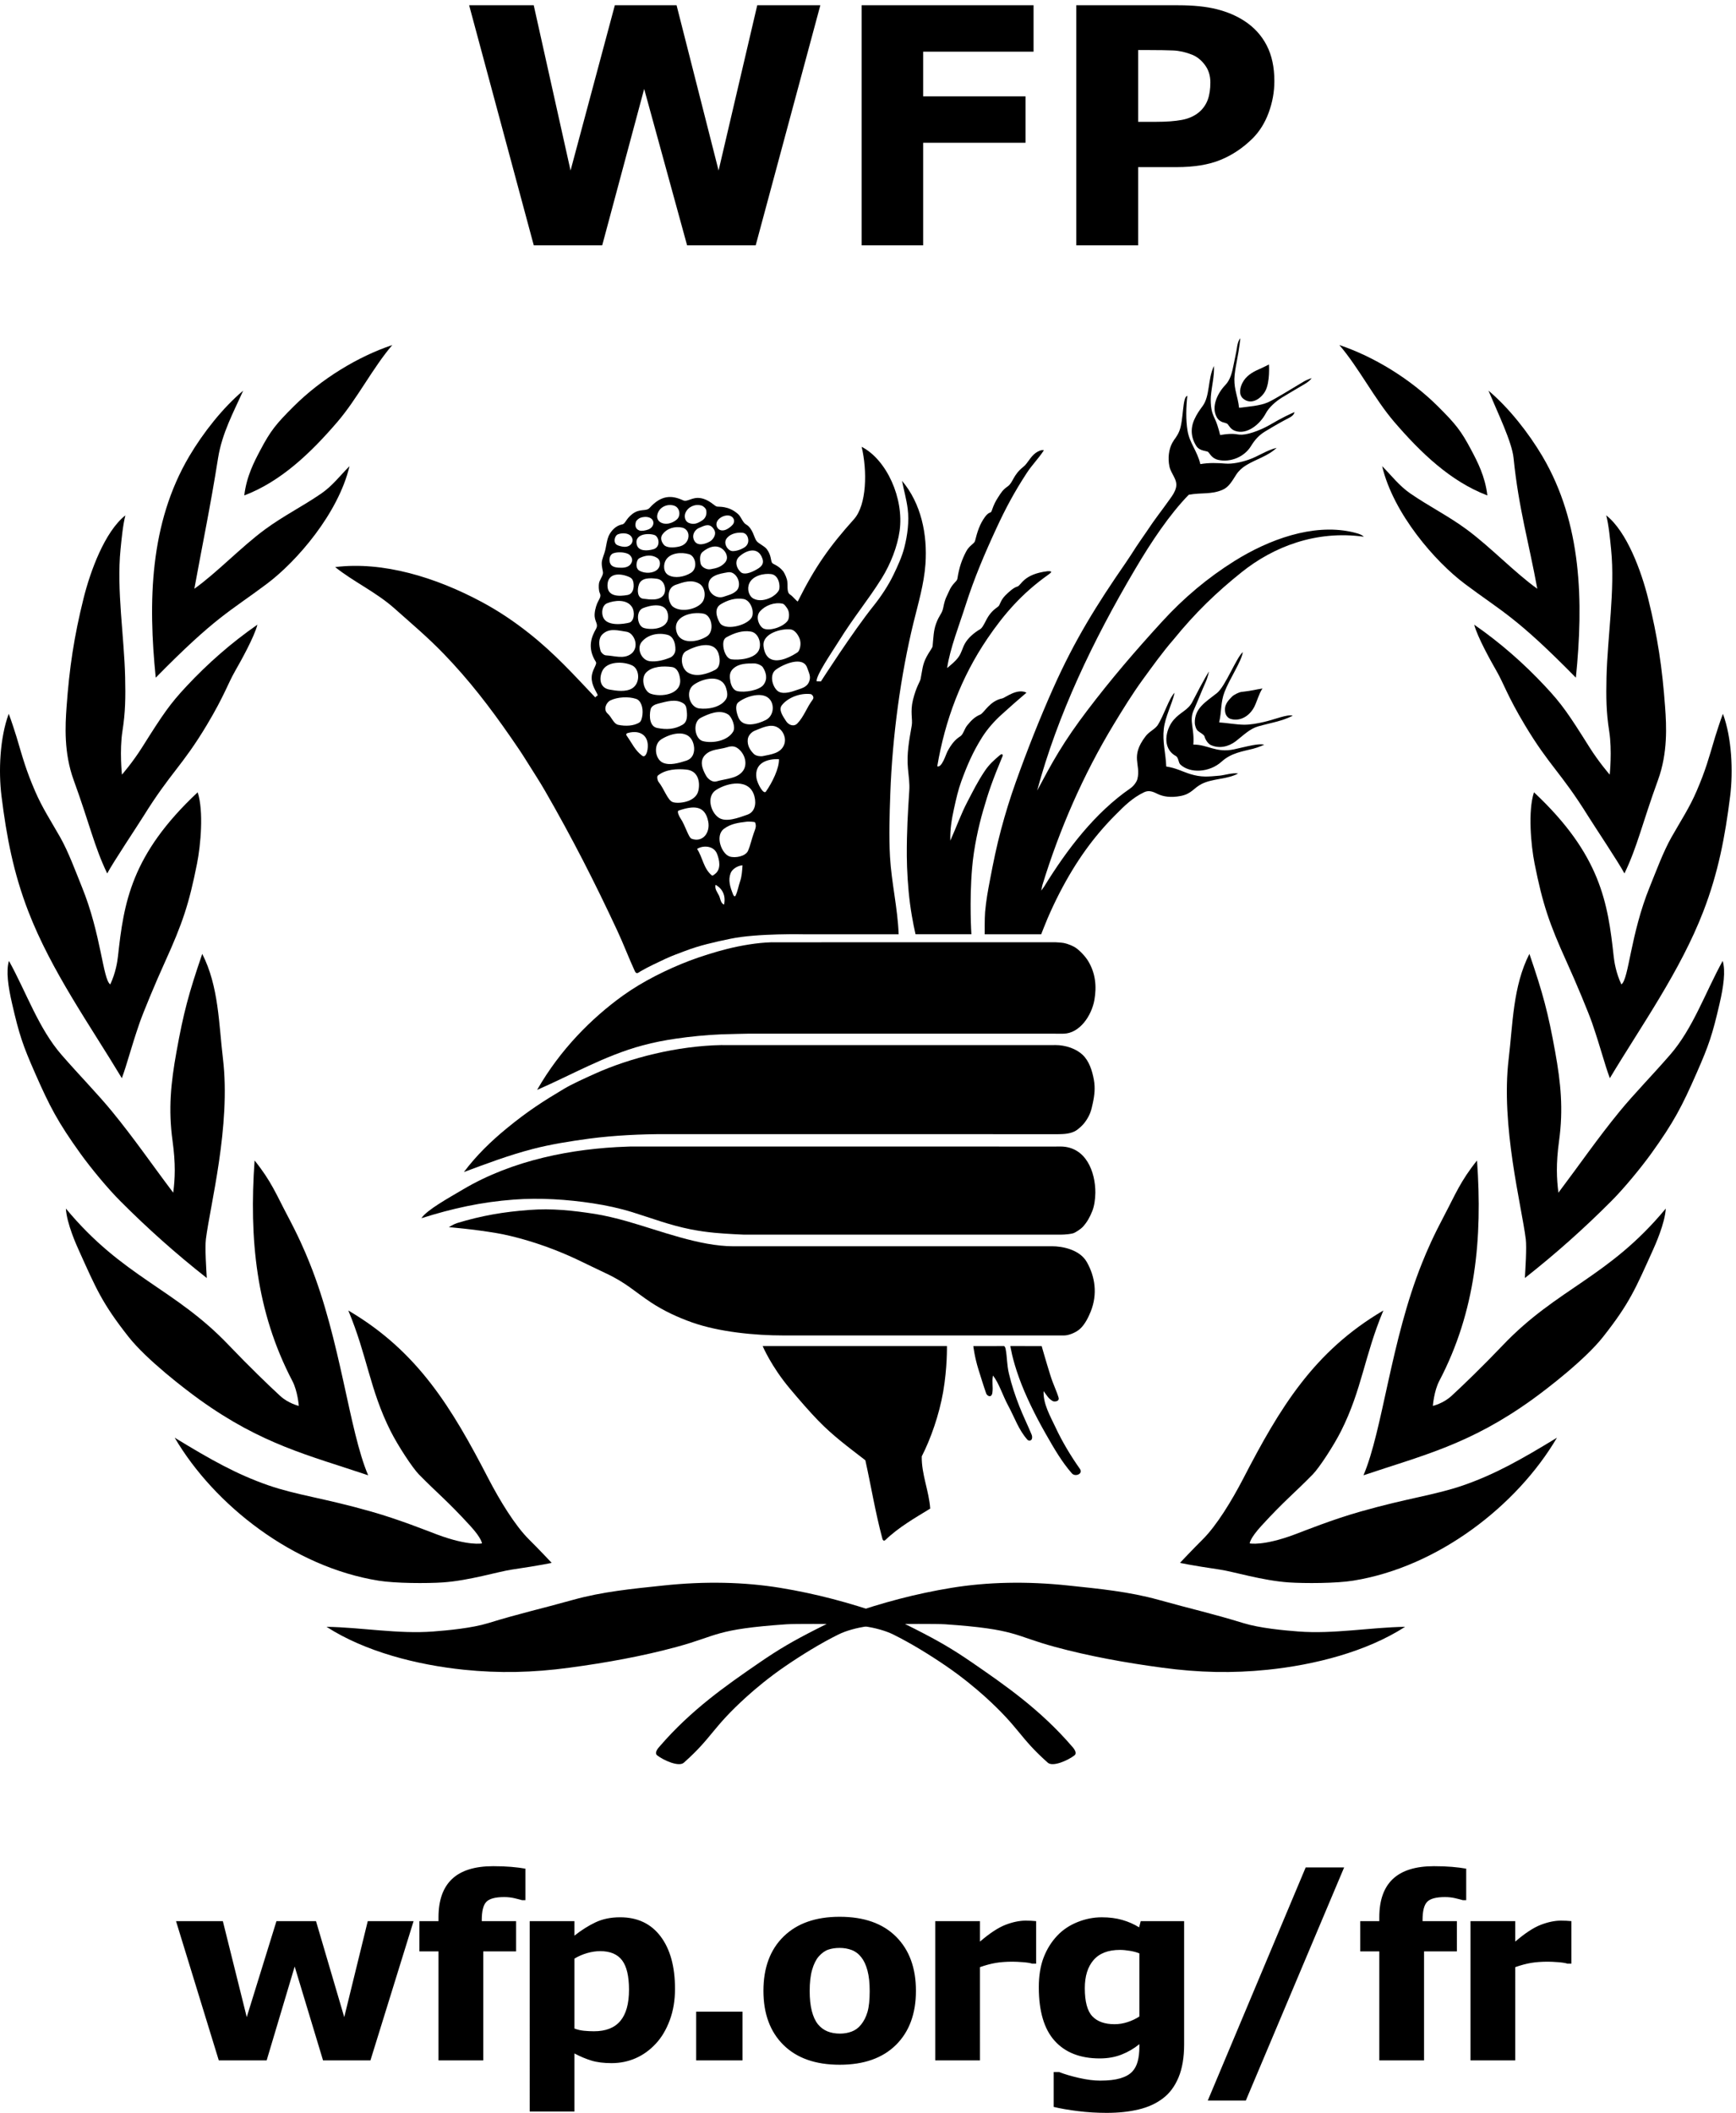 <svg xmlns="http://www.w3.org/2000/svg" viewBox="0 0 310.627 377.947" height="377.947" width="310.627"><defs><clipPath id="a"><path d="M0 2834.64V0h2329.69v2834.64z" fill="#000000"></path></clipPath></defs><g clip-path="url(#a)" fill="#fff" transform="matrix(.133 0 0 -.133 0 377.947)"><path d="M1340.5 2131.15c12.51 27.07 24.09 48.62 40.79 74.3 7.38 11.32 15.7 19.22 23.12 30.67-3.55 1.02-8.73-1.91-10.97-3.5-7.42-5.38-10.77-14.12-16.71-18.8-14.03-11.07-13.64-21.11-20.99-26.27-6.57-4.64-8.46-7.69-13.06-14.91-3.08-4.82-5.34-8.73-8.59-18.23-1.16-3.42-3.45-.39-8.93-7.93-7.19-9.8-10.41-20.39-13.39-32.26-.95-3.9-7.59-5.97-11.85-14.07-5.72-10.92-9.44-21.03-11.91-36.95-.61-3.69-6.85-6.25-11.16-16.53-3.05-7.23-5.23-8.83-7.9-22.46-1.64-8.3-5.43-9.5-9.7-21.56-3.3-9.2-3.42-18.06-4.58-30.08-.26-2.33-4.2-6.95-7.83-13.69-6.09-11.26-5.9-18.78-8.32-30.41-.93-4.2-5.64-9.77-10.18-27.79-3.98-15.98-.33-26.58-1.67-34.45-3.53-20.45-7.04-38.21-5.14-58.35.94-9.85 2.44-20.01 1.78-29.48-1.88-29.7-3.48-54.17-3.32-87.83.1-18.32 1.54-43.41 4.31-64.29 3.05-23.06 7.44-41.07 7.44-41.07h75.14s-2.94 43.45.96 89.19c2.3 27.42 8.83 56.48 14.75 76.89 7.51 26.03 12.18 39.51 26.38 73.85.29.76-.11 3.98-3.86.83-7.84-6.58-14.38-12.37-20.57-21.69-9.46-14.25-15.22-25.99-22.87-40.63-8.95-17.02-13.89-31.84-23.11-52.52-.55 14.92 1.87 29.12 4.9 42.87 3.11 14.04 5.57 25.16 9.98 37.26 7.83 21.35 15.43 39.16 27.99 59.03 7.28 11.47 16.57 21.77 26.02 30.32 11.29 10.32 21.72 19.4 33.54 29.5-12.41 6.4-28.95-6.97-32.26-7.65-17.48-3.41-24.58-19.61-29.94-21.82-7.64-3.2-12.07-7.89-17.38-14.34-4.08-4.84-5.31-12.32-9.59-14.98-7.13-4.44-12.36-11.14-17.26-20.5-2.02-3.86-7.5-22.13-13.6-19.78 10.42 61.92 32.29 120.01 67.38 171.69 22.25 32.78 46.45 60.89 82.12 86.11 4.7 3.34 5.62 4.89-.94 4.66-33.34-4.05-35.38-19.27-40.87-20.71-5.21-1.35-11.65-7.52-15.77-11.53-7.42-7.33-7.29-13.51-10.13-15.43-6.08-4.25-10.67-8.65-14.82-16.03-2.18-3.84-5.85-12.3-9.11-14.23-8.56-4.96-16.85-12.19-20.98-19.99-3.06-5.7-4.27-11.89-8.26-17.49-4.26-6.02-10.23-10.53-15.36-14.88 3.9 26.47 16.37 57.82 24.95 84.87 11.54 36.12 25.54 68.95 41.33 103.07M1417.21 1916.65c28.45 63.85 58.37 111.9 97.27 168.11 5.08 7.36 9.64 14.58 14.08 21.49 1.99 3.11 11.55 16.85 13.54 19.76 13.04 19.69 18.52 25.72 31.87 44.53 3.61 5.11 6.54 9.13 8.09 15.04 2.84 11.01-6.62 18.4-8.79 28.96-2.2 10.79-1 22.57 3.95 31.68 3.11 5.69 6.19 7.93 9.32 15.57 6.06 14.73 3.96 46.6 10.87 47.44-1.75-15.13-2.15-32.13.22-46.64 2.77-16.93 13.04-27.18 17.28-45.11 11.42 2.06 23.83 1.57 33.44.74 9.55-.82 21.62 1.83 31.4 5.18 13.26 4.53 24.28 12.78 37.79 15.98-11.49-11.05-27.72-15.2-41.32-23.59-5-3.14-9.71-7.29-13.05-12.45-5.47-8.5-9.79-16.64-18.34-20.38-15.2-6.62-28.24-3.48-45.58-6.7-25.76-26.54-50.01-62.63-72.38-100.58-56.73-95.98-104.03-195.37-131.53-297.29 9.51 17.73 18.59 34.88 28.89 51.75 11.38 18.74 24.18 37.09 38.14 55.47 32.65 43.05 64.97 80.64 101.17 120.19 29.22 31.95 61.24 58.76 96.95 81.18 47.19 29.57 105.41 50.28 156.57 39.6 5.82-1.36 14.14-2.91 17.77-6.74-64.11 8.98-121.54-13.42-164.4-47.74-33.85-27.08-62.39-54.56-91.38-90.27-14.98-17.21-28.46-36.13-41.84-54.45-14.01-19.27-26.44-39.55-38.77-59.83-41.54-68.61-72.99-141.25-96.11-216.51-.66-2.39-.81-4.79-1.47-7.16 1.1 1.69 2.72 3.53 3.81 5.25 31.13 50.61 68.56 99.45 115.96 132.22 4.14 2.82 8.46 8.26 9.57 12.53 5.13 20.09-10.19 29.75 11 57.52 4.86 6.38 11.5 8.71 16.09 14.64 8.67 13.4 15.74 37.41 23.01 43.86-3.65-15.63-12.62-32.15-14.53-48.26-2.03-17.68 2.49-32.14 3.28-50.88 12.52-1.71 22.2-7.01 32.03-10.04 15.27-4.77 24.45-3.56 39.57-2.25 6.44.54 18.14 4.31 25.1 2.89-14.61-7.98-34.34-6.51-49.29-14.14-10.46-5.36-13.49-13.27-27.91-16.05-12.84-2.5-23.64-1.16-31.98 3.12-6.5 3.27-11.57 4.64-17.4 1.85-15.55-7.47-26.18-18.02-38.7-30.65-29.08-29.26-52.81-61.92-74.96-104.75-5.86-11.39-11.13-22.64-16.13-34.25-2.46-5.65-8.59-21.34-8.59-21.34h-75.98s-.2 21.91.52 29.91c1.45 15.95 3.62 27.76 6.72 43.94 4.4 23.26 8.72 44.37 14.75 66.94 5.88 21.96 12.22 42.56 19.75 63.65 15.7 43.96 32.4 86.06 50.66 127.06M682.555 1324.8c27.734 22.68 48.265 35.82 75.957 52.33 11.246 6.72 28.258 14.33 41.336 20.26 47.984 21.68 111.464 37.67 171.27 38.77 1.085 0 1.015-.05 1.015-.05h445.897s-1.66.05 1.56.05c14.19 0 28.23-4.95 36.92-13.14 8.7-8.26 12.86-20.98 15.14-33.63 1.92-10.78.97-20.36-1.54-31.89-1.96-9.11-3.43-14.54-8.5-22.28-3.07-4.71-5.98-7.94-11.68-12.48-5.86-4.68-14.16-6.31-23.68-6.4-.99-.04-3.12-.1-3.04-.07.1.07-521.565.07-521.565.07s-3.243.01-4.872.01c-34.144.11-70.093-1.63-103.835-6.03-25.844-3.53-51.743-7.56-76.723-14.06-31.504-8.23-61.836-19.62-92.117-30.91 16.785 22.31 36.16 41.24 58.457 59.45" fill="#000000"></path><path d="M837.387 1502.21c27.398 19.79 60.66 36.04 90.125 47.32 14.95 5.66 34.812 11.93 50.593 15.86 19.063 4.81 40.965 8.42 58.835 8.94 5.38.15.79.04.79.04l382.45.04s8.19-.44 11.04-1c7.18-1.55 12.98-4.48 15.39-6.01 5.93-3.81 13.39-11.81 17.29-18.14 9.93-16.35 11.68-34 8.47-52.37-3.67-20.97-19.61-44.86-41.23-45.45-3.77-.1-11.28 0-11.28 0h-414.23s-24.11-.47-35.122-.87c-20.375-.8-42.965-3.12-60.75-5.74-15.215-2.19-30.078-5.07-45.317-9.15-51.065-13.8-95.44-39.7-141.85-59.84 31.254 54.63 73.54 96.48 114.797 126.37M623.438 1242.28c66.488 39.28 146.582 54.77 219.886 57.23 1.742.08 5.223.19 5.223.19l571.733-.05s1.03 0 6.21.05c34.65.03 47.3-34.35 47.15-62.15-.07-9.16-1.62-18.5-4.16-24.77-3.29-8.19-6.94-14.88-12.89-21.34-2.13-2.34-9.79-7.72-13.18-8.55-7.92-1.94-17.66-1.72-17.6-1.72.07 0-425.27-.08-425.27 0 0 0-22.946.92-38.868 2.45-11.473 1.13-20.18 2.33-32.094 4.6-29.285 5.82-53.562 15.35-78.926 23.17-16.918 5.24-34.714 9.13-53.273 11.94-34.138 5.22-71.42 7.6-105.892 4.99-43.847-3.26-82.843-11.85-124.554-25.08 7.054 10.99 36.37 27.12 56.504 39.04" fill="#000000"></path><path d="M931.395 1063c-19.543 6.89-38.614 15.78-55.72 27.07-22.284 14.75-33.21 26.48-62.007 39.79-24.648 11.39-44.328 22.63-78.69 35.08-16.583 6.01-43.447 14.28-66.482 18.22-32.906 5.59-64.633 8.04-64.633 8.04s6.72 4.19 10.77 5.43c33.586 10.22 63.25 15.21 97.738 17.76 30.247 2.27 58.036-.68 88.357-5.42 12.44-1.96 28.613-5.79 42.668-9.8 45.636-12.99 97.523-33.59 143.546-33.67 2.572 0 2.28.04 2.28.04h426.31c12.87.04 36.94-4.13 46.6-21.21 11.2-19.68 14.68-43.12 5.28-66.6-2.85-7.05-7.58-17.16-14.38-23.28-5.96-5.4-15.66-8.87-21.27-8.87-1.62-.08-4.39 0-4.39 0h-371.7-2.02c-38.01 0-85.853 4.6-122.255 17.42M1100.71 931.16c-10.51 10.79-25.01 27.328-38.15 43.04-25.22 30.07-36.52 57.16-36.52 57.16h247.91s.66-28.6-5.07-61.72c-5.36-30.75-16.72-63.17-28.8-86.66-.44-24.082 9.73-46.468 11.4-70.26-20.36-12.5-42.27-24.868-60.52-42.42-1.16-1.08-3.04-1.08-3.82 1.83-9.77 36.66-14.92 69.34-22.94 105.59-22.6 17.47-43.8 33.042-63.49 53.44M1356.21 951.488c-7.02 12.953-12.25 30.05-20.3 40.223-1.73-9.07.4-14.65-.83-23.33-1.13-7.27-7.09-4.25-8.3-.83-3.47 9.84-7.17 21.99-10.35 32.08-5.28 16.8-6.97 31.68-6.97 31.68l41.24.05s1.58-.39 2.31-4.4c1.98-10.39 1.49-20.54 4.34-32.58 3.65-15.51 8.37-29.67 14.06-44.13 4.96-12.73 11.36-25.57 16.55-38.21.71-1.66 1.05-4.86-.2-6.52-1.53-1.918-4.16-1.68-5.68 0-11.8 13.43-16.57 28.64-25.87 45.968M1420.04 922.012c-7.01 14.95-16.87 31.758-16.01 48.718 4.56-5.992 6.43-10.28 12.71-13.62 2.87-.91 8.9-.06 7.39 4.96-2.78 9.34-7.08 17.25-11.07 30.07-5.92 18.95-11.67 39.2-11.67 39.2l-42.1.02s2.34-17.08 11.91-43.29c8.4-23.21 21.39-49.77 35.61-74.672 11.59-20.476 22.11-38.347 35.26-53.308 4.5-5.15 15.53-.63 10.76 6.07-12.47 17.64-24.11 37.168-32.79 55.852M1693.4 2344.89c-9.14-3.98-17.2-9.13-21.76-17.91-3.32-6.3-5.56-15.92.79-21.34 11.11-9.48 24.37.23 29.74 9.92 6.79 12.35 5.02 35.96 5.02 35.96s-7.89-4.11-13.79-6.63" fill="#000000"></path><path d="M1703.06 2285.95c4 7.54 12.75 15.68 22.34 21.51 10.84 6.63 22.07 13.06 29.88 17.72 7.8 4.7 9.3 7.99 9.3 7.99s-6.44-2.22-9.97-4.29c-19.27-11.5-40.31-24.56-48.86-28.33-10.8-4.71-25.47-5.62-38.7-7.31-2.11 16.69-6.45 23.62-6.39 38.44.11 7.12 1.83 16.34 3.04 22.77 4.14 21.43 4.95 32.25 4.95 32.25s-3.27-3.05-4.47-12.49c-1.34-8.51-2.3-11.66-4.25-21.73-2.23-11.62-4.55-21.47-11.51-28.73-10.02-10.36-19.29-28.82-11.56-42.96 4.51-8.26 12.04-7.06 14.4-9.19 2.36-2.12 3.79-7.21 10.92-9.57 15.39-5.14 32.83 8.67 40.88 23.92" fill="#000000"></path><path d="M1683.11 2241.88c5.22 8.48 10.59 14.43 18.82 19.48 13.66 8.33 23.8 13.97 32.13 18.24 3.61 1.81 6.63 3.97 7.55 7.83-3.73-1.4-17.84-8.03-31.84-16.36-10.03-5.98-27.27-13.46-38.85-13.99-4.59-.2-7.99.93-11.74 1.04-7.77.33-17.66-1.55-17.66-1.55s-2.51 10.98-5.83 18.89c-1.66 4.06-4.36 8.22-5.8 15.83-.98 5.08-1.26 12.71-.86 17.25 1.13 13.73 4.83 27.07 4.2 40.97-8.64-17.93-5.11-40.01-15.24-53.88-4.27-5.83-7.65-10.43-11.01-17.78-5.57-12.06-4.9-24.55 2.61-36.18 4.34-6.62 13.91-6.38 15.56-7.67 2.51-1.85 4.66-8.78 14.02-10.86 16.01-3.6 34.9 3.82 43.94 18.74M1687.58 1891.29c3.73 7.53 6.14 17.42 10.89 24.41-10.75-1.61-12.49-2.84-28.04-4.55-3.38-.32-10.4-3.84-12.71-6.15-6.15-6.21-11.52-11.96-9.13-22.38.92-4.05 4.49-7.02 6.48-7.65 12.93-4.2 26.06 3.49 32.51 16.32" fill="#000000"></path><path d="M1700.71 1870.77c14.69 3.43 31.66 10.64 38.47 8.37-13.78-7.33-31.17-10-46.44-14.35-11.65-3.36-19.97-12.16-30.37-20.15-9.55-7.26-22.25-10.22-33.6-4.88-3.82 1.82-7.53 7.99-8.2 11.28-.59 2.63-6.07 5.26-8.89 7.58-2.83 2.36-4.19 8.25-4.25 10.52-.49 20.34 14.98 28.55 29.89 40.5 11.23 8.99 25.8 47.16 34.7 55.07-1.59-12.3-17.58-35.51-24.55-53.58-5.53-14.39-3.72-25.9-7.29-41.04 10.66-.68 22.55-2.91 33.28-3.09 8.42-.11 18.6 1.72 27.25 3.77" fill="#000000"></path><path d="M1685.23 1839.42c-8.25-1.53-18.35-4.13-25.23-5.59-23.96-5.07-35.41 6.66-54.53 6.44 1.68 21.91-5.92 31.71.34 45.87 5.58 12.6 10.76 25.94 15.55 36.61 3.9 8.57 5.07 15.8 5.07 15.8s-5.8-8.69-22.31-40.86c-5.75-11.23-16.03-13.63-25.15-24.23-10.52-12.12-16.54-37.75 2.89-48.51 3.87-2.12 3.3-8.78 6.11-11.47 12.98-12.21 39.19-10.98 55.59 3.9 13.05 11.89 28.91 13.82 42.42 17.32 7.9 2.04 14.84 5.41 14.84 5.41s-3.75 1.52-15.59-.69M1205.23 1585.17c-.95 0-1.96 0 0 0zm-111.89 315.55c-7.98-10.56-11.68-22.7-20.5-31.92-4.6-4.83-11.62-2.57-15.27 2.99-4.04 6.29-10.59 15.18-5.72 21.39 8 10.27 24.75 16.82 39 14.96.84-.09 5.43-3.48 2.49-7.42zm-38.34-60.39c-4.47-11.96-17.8-13.26-29.14-15.62-2.12-.46-8.64 0-11.57 2.87-4.9 4.79-9.14 11.34-8.29 19.54.46 5.06 4.68 10.02 9.9 12.03 9.47 3.67 20.7 9.57 30.03 4.33 8.03-4.48 12.24-14.72 9.07-23.15zm-24.55-63.22c-3.26-4.71-11.64 10.95-12.73 18.12-3.13 20.77 15.07 26.07 30.24 25.43.47-12.39-9.13-31.57-17.51-43.55zm-16.38-56.03c-2.98-8.35-4.41-16.04-7.73-23.69-3.22-7.4-16.97-10.04-24.602-7.67-10.894 3.37-20.238 27.83-7.855 37.2 9.476 7.08 19.293 8.22 31.357 9.7 2.17.26 10.28-.23 10.59-.99 2.03-5.07.75-7.61-1.76-14.55zm-18.34-64.59c-2.207-6.42-3.18-13.02-6.02-19.19-1.417-3.13-3.284.98-3.358 1.19-4.282 10.64-6.98 19.65-3.332 29.02 2.062 5.19 9.164 9.96 15.902 10.38-.414-6.67-.89-14.9-3.192-21.4zM974.082 1625c-4.922 2.22-4.848 8.55-6.91 12.48-1.942 3.84-6.133 9.13-4.406 14.17 9.496-5.33 13.898-14.83 11.316-26.65zm-16.387 39.31c-11.332 9.32-12.312 24.22-19.863 35.62 8.336 5.33 22.387 4.26 26.71-6.29 3.454-8.48 5.966-20.94-2.632-27.41-.933-.69-3.14-2.81-4.215-1.92zm-42.246 76.85c-1.7 2.43-5.063 9.43-2.5 10.32 20.28 6.98 35.495 7.21 39.83-14.49 3.072-15.48-7.507-28.77-22.33-23.36-4.25 1.58-8.462 18.07-15 27.53zm-29.497 48.99c-1.422 1.79-2.578 7.18-.808 8.56 10.546 8.48 26.03 9.13 38.02 7.96 15.812-1.44 19.058-16.14 16.42-28.32-3.48-16.04-27.804-18.04-34.69-15.37-6.77 2.6-11.493 17.94-18.942 27.17zm3.442 57.03c13.664 8.86 39.785 15.43 44.14-8.56 1.32-7.23-.484-16.83-10.25-19.97-10.03-3.22-21.847-6.69-31.012-2.97-11.273 4.61-13.488 24.65-2.878 31.5zm-14.165 40.36c1.032 4.6 6.133 6.78 10.418 7.88 11.063 2.72 23.43 6.85 33.582.38 3.958-2.5 4.262-6.04 4.778-11.02.898-8.07-.246-14.66-5.563-17.74-10.773-6.32-21.734-6.89-34.257-4.43-10.157 2.01-10.985 15.47-8.958 24.93zm-11.335-62.21c-9.47 7.01-13.657 16.91-20.637 26.72-1.688 2.4 0 3.39 1.293 3.76 16.805 4.75 29.278-3.63 26.66-21.96-.468-3.56-2.78-11.85-7.315-8.52zm-46.383 56.61c-6.3 5.45-1.922 14.92 3.566 17.68 9.61 4.77 24.707 5.49 34.703 2.12 6.43-2.16 9.685-11.39 8.532-21.47-.484-4.12-1.746-8.67-3.765-10.01-7.613-5.19-19.39-5.4-28.65-3.47-6.55 1.39-8.885 10.35-14.385 15.15zm-7.262 57.25c6.09 13.25 28.305 13.36 40.402 7.46 9.856-4.85 11.094-23.19.332-30.42-8.586-5.72-22.113-3.62-31.218-1.95-12.934 2.38-13.965 15.1-9.516 24.91zm.492 49.61c9.23 8.77 21.188 4.75 32.305 3.21 2.152-.31 4.72-1.82 6.176-3.27 7.59-7.67 8.187-20.24-.262-26.53-9.75-7.25-21.925-2.53-33.644-1.94-3.164.12-6.644 3.84-7.367 6.22-2.11 7.42-3.388 16.49 2.792 22.31zm5.946 41.49c9.8 4.09 26.636 5.97 33.578-5.03 4.26-6.74 3.02-19.22-3.817-21.03-6.692-1.73-29.458-5.51-34.907 7.07-2.7 6.2-1.56 16.17 5.145 18.99zm30.164 35.25c2.836-1.25 4.6-3.52 5.273-7 1.395-7.55-.594-15.75-7.84-17.08-10.89-1.98-27.058-2.61-27 12.78.04 17.17 16.957 16.98 29.567 11.3zm-21.918 31.93c5.793 2.21 15.332 1.72 20.53-.99 2.626-1.37 6.153-5.68 4.67-10.22-1.85-5.93-7.364-8.07-13.63-8.15-6.02-.05-12.926.43-15.356 5.34-2.308 4.66-1.328 12.04 3.786 14.02zm6.765 25.74c5.296 1.93 13.128 1.8 16.984-2.38 5.3-5.79 1.117-15-8.887-14.54-3.524.15-7.695 1.36-9.824 2.57-5.172 2.92-3.457 12.5 1.726 14.35zm23.812 16.59c.68 2.23 4.16 4.84 5.98 5.49 3.973 1.41 8.63 1.7 12.43.19 7.6-3.13 6.558-12.53-1.56-15.83-3.632-1.47-9.214-2.43-11.952-1.47-5.113 1.73-6.53 6.17-4.898 11.62zm23.683-36.76c-8.293-2.43-19.847-2.9-22.324 5.6-4.202 14.42 14.005 16.58 23.446 13.56 6.516-2.07 8.817-16.31-1.12-19.16zm5.49 47.62c2.627 8.94 12.756 13.79 21.932 11.06 7.887-2.31 9.707-13.06 4.38-18.29-2.41-2.34-6.407-4.73-10.704-5.68-9.387-2.1-18.605 3.07-15.61 12.91zm41.253-32.79c-1.485-5.83-5.766-9.83-12.618-11.35-6.804-1.5-16.215-1.92-19.984 2.28-3.602 3.99-5.254 9.59-2.25 13.88 6.02 8.56 17.043 11.55 26.867 9.38 5.606-1.31 9.727-7.05 7.985-14.19zm-3.665 34.31c3.665 8.11 12.957 12.19 21.883 9.47 1.785-.58 5.47-3.45 5.977-6.29 1.058-5.64-.9-10.79-5.606-13.74-6.035-3.85-11.02-6.01-17.95-3.17-5.206 2.18-6.475 8.94-4.304 13.73zm38.442-22.78c4.074-6.9-2.13-13.83-5.28-15.73-6.99-4.09-16.84-6.6-21.048.33-4.145 6.79-.715 14.86 6.508 17.84 6.894 2.86 14.03 7.2 19.82-2.44zm11.586-26.36c4.563-3.78 8.567-11.7 3.098-17.97-5.132-5.91-11.515-7.68-19.586-8.98-5.46-.93-12.437 3.11-13.324 7.93-.808 4.15-1.57 11.72 2.547 15.21 8.024 6.83 18.777 10.79 27.266 3.81zm9.673 44.98c4.312-1.28 7.066-5.84 4.906-10.23-1.314-2.7-5.185-5.65-7.65-7.15-6.765-4.18-12.57-2.46-14.687 2.51-3.898 9.15 9.207 17.29 17.43 14.87zm16.504-22.8c4.753-.42 6.933-3.73 7.863-7.36 1.23-4.87-.37-9.38-4.48-12.14-4.895-3.25-10.993-5.17-15.868-5.24-6.594-.12-12.7 9.56-9.13 15.84 3.786 6.74 13.31 9.62 21.615 8.9zm27.283-34.89c2.8-8.28-3.27-12.14-9.66-15.54-6.51-3.47-15.23-6.71-19.745-2.39-5.765 5.43-8.332 14.58-1.902 20.6 8.917 8.36 25.407 14.65 31.307-2.67zm11.77-20.77c10.46-1.33 12.54-16.2 10.43-21.58-2.39-4.62-7.66-8.24-10.43-9.66-7.67-3.95-16.64-5.45-23.69-1.8-6.43 3.34-9.21 13.09-5.72 20.73 4.73 10.34 19.63 13.6 29.41 12.31zm21.52-46.04c3.58-5 2.8-13.88.67-16.66-6.59-9.01-24.96-14.16-32.53-10.47-5.76 2.82-11.44 15.5-4.7 23.11 7.01 7.9 19.22 12.61 30.31 10.3 2.46-.55 4.09-3.27 6.25-6.28zm4.64-28.37c5.04-.54 9.51-6.08 11.94-12.11 3.16-7.8-.03-16.89-2.53-18.59-6.02-4.09-25.08-15.57-37.08-8.69-6.6 3.79-8.42 12.44-8.83 17.55-1.33 16.51 23.72 23.27 36.5 21.84zm-70.393-118.09c-2.567 6.55-4.942 16.24.203 20.22 10.39 8.2 33.89 15.37 42.83 2.97 5.81-8.05 4.11-21.7-6.07-26.92-10.5-5.37-31.037-11.54-36.963 3.73zm-50.41-.72c10.43 5.3 25.457 11.7 36.687 4.46 5.137-3.29 10.442-16.96 6.817-23.02-7.7-12.87-27.96-16.15-40.843-12.84-10.97 2.85-14.274 25.53-2.66 31.4zm-9.38 44.49c12.587 8.85 37.438 14.57 43.423-4.78 1.554-5.01 2.44-10.56-.12-14.61-6.974-11.21-24.662-14.16-36.498-12.49-12.8 1.85-18.847 23.43-6.804 31.88zm-10.593 45.08c12.09 6.85 37.856 15.96 43.926-3.68 2.43-8.03 2.183-17.94-4.695-21.49-9.848-5.16-25.457-10.58-36.81-3.5-9.48 6-10.76 23.89-2.42 28.67zm67.676 81.02c-5.063-4.52-10.203-5.49-16.942-7.78-9.437-3.2-19.312 4.07-20.402 13.1-1.816 15.46 14.75 17.76 25.707 19.69 7.988 1.45 12.938-5.73 14.41-10.56 1.504-4.64 1.31-10.86-2.773-14.45zm20.31-36.37c-7.19-10.71-36.166-17.45-42.556-6.43-4.668 8.07-7.574 19.39 1.203 24.8 9.215 5.66 20.137 9.05 30.863 7.12 10.08-1.78 15.21-18.36 10.49-25.49zm15.44-66.33c4.13-6.56 7.01-15.37.89-23.52-5.56-7.45-25.37-10.94-35.52-8.48-5.565 1.4-8.198 8.16-9.05 12.73-1.176 6.17-1.73 12.38 3.73 17.41 7.852 7.2 18.34 7.04 28.41 7.04 4.14 0 9.99-2.68 11.54-5.18zm-5.75 22.26c-6.18-11.34-27.09-12.8-36.492-11.55-6.625.89-11.29 11.57-11.094 20.51.066 4.6 1.5 7.64 4.64 9.33 10.446 5.6 21.133 9.35 32.376 7.53 10.96-1.74 15.22-17.22 10.57-25.82zm-110.078 24.42c-7.106 21.89 20.226 28.79 36.176 25.41 11.105-2.31 14.812-23.65 4.48-30.39-12.785-8.31-35.477-10.99-40.656 4.98zm-41.21-53.73c8.186 8.45 22.97 8.98 34.51 7.43 7.086-.99 10.14-8.15 11.126-15.92 2.76-21.38-25.938-24.98-39.594-19.98-9 3.29-13.684 20.58-6.043 28.47zm-5.78 41.43c8.564 10.07 22.88 12.46 34.736 9.2 7.238-1.97 10.59-10.43 10.426-19.91-.137-5.38-3.83-9.29-7.14-10.65-8.43-3.42-18.17-5.96-27.368-4.84-11.344 1.39-18.22 17.27-10.653 26.2zm1.36 45.1c10.528 4.29 30.145 8.14 33.454-6.9 4.457-20.02-19.172-23.28-31.797-19.8-9.67 2.65-11.505 22.72-1.657 26.7zm75.727 33.09c7.87-4.47 9.523-17.08 4.734-24.39-6.367-9.67-28.137-15.27-39.848-6.81-6.68 4.85-10.277 24.72 3.41 29.49 10.934 3.83 21.414 7.54 31.703 1.71zm-11.157 14.38c-8.93-5.52-21.656-7.72-30.098-3.02-7.343 4.02-7.058 14.75-3.417 20.52 5.98 9.62 20.855 10.66 31.132 7.64 8.864-2.56 12.184-19.04 2.383-25.14zm-72.28 15.68c.9 2.86 2.175 3.68 3.948 4.55 7.51 3.58 15.75 4.54 22.94-.07 5.178-3.36 4.725-11.11.885-15.12-5.62-5.91-17.047-6.15-24.36-2.31-4.726 2.47-4.944 8.29-3.413 12.95zm2.397-31.34c3.32 9.48 15.15 8.95 24.106 7.79 11.02-1.44 13.226-15.56 9.312-21.5-5.41-8.2-17.758-6.63-27.582-5.38-7.996 1.02-8.468 11.61-5.836 19.09zm155.51-285.21c2.71-10.71 0-20.89-9.53-24.3-12.253-4.32-28.816-10.65-38.61-4.05-11.198 7.51-16.588 28.81-3.72 37.16 15.198 9.94 45.44 16.45 51.86-8.81zm-16.51 33.3c-8.234-9.35-21.668-9.04-34.855-12.91-5.094-1.47-11.133 3.02-13.78 7.68-4.876 8.7-9.76 20.36-.42 28.77 7.735 7.05 18.282 6.45 27.755 9.28 4.25 1.28 9.46 2.77 14.62-.72 10.68-7.29 14.84-22.91 6.68-32.1zm87.3 140.15c2.33-6.81 5.45-11.8 2.8-18.58-3.14-8.33-11.21-9.47-18.79-12.21-7.07-2.56-18.86-5.79-24.78.4-6.81 7.04-9.55 21.39-1.41 27.54 10.56 7.86 36.6 18.71 42.18 2.85zm143.3 61.18c6.23 25.39 13.96 51.14 15.89 77.97 2.85 40.07-5.8 81.73-31.5 112.08 2.53-13.09 5.88-24.14 7.64-37.88 2.09-16.59-.26-35.07-4.53-51.77-3.25-12.64-8.94-24.93-14.59-36.67-6.67-13.91-16.64-29.04-26.55-41.45-27.81-34.58-71.14-102.07-71.14-102.07s-3.64.26-5.79.26c-.51 8.41 19.44 37.22 29.51 53.35 22.09 35.35 38.82 54.37 58.04 85.03 12.04 19.32 21.23 42.84 24.19 64.16 5.98 43.43-17.43 95.48-51.1 112.79 7.69-32.44 6.89-78.17-10.38-97.4-32.69-36.43-52.13-63.69-75.46-110.39-.66-1.25-6.12 6.3-10.63 9.23-5.07 3.36-2.23 13.37-4.05 20.11-1.64 5.73-4.34 10.15-5.14 11.15-6.9 8.46-13.58 8.99-15.03 11.53-1.68 2.86-.87 10-6.9 18.13-3 4.1-10.67 7.13-13.79 10.97-3.38 4.2-4.91 17.05-14.22 22.32-4.417 2.48-6.472 10.19-10.714 13.97-13.086 11.59-26.15 9.35-28.653 10.08-3.367.9-9.937 9.27-21.636 11.28-11.438 1.95-17.73-5.68-23.668-2.92-14.892 6.89-29.158 7.46-44.982-10.18-4.75-5.25-12.965-.34-23.21-8.18-9-6.86-9.17-13.2-13.75-14.06-8.61-1.62-15.032-8.51-18.352-16.03-1.723-3.87-3.016-11.7-4.024-16.86-1.41-7.13-5.01-13.69-5.082-18.93-.082-7.28 2.215-11.21 1.575-14.47-1.063-4.71-4.88-9.04-5.344-13.44-.347-2.5-.558-9.16 1.262-12.91 2.29-4.62-1.61-8.63-3.632-13.56-1.938-4.58-3.973-12.42-3.352-17.95.82-7.59 5.164-10.37 1.785-16.35-5.535-9.72-12.53-24.88-.265-44.25 2.254-3.54-5.137-10.43-5.55-20.54-.474-11 6.17-19.13 7.983-24 .345-1.75-2.92-1.65-3.038-3.53-29.222 30.9-55.062 59.39-88.95 86.22-20.702 16.36-41.175 30.12-64.112 42.4-61.29 32.87-132.492 54.86-196.992 46.82 24.29-19.55 54.94-33.5 79.89-55.71 23.64-21.06 45.09-39.04 66.62-61.41 33.798-35.11 61.26-70.7 89.872-112.01 8.496-12.23 14.09-20.41 22.012-33.17 7.977-12.76 16.84-26.31 24.102-38.96 36.617-63.58 66.617-122.44 96.98-187.59 8.426-18.01 15.504-36.87 23.762-54.78 2.21-4.86 5.375-1.25 7.61 0 10.98 6.35 22.648 11.66 34.05 17.04 9.098 4.18 17.38 7.06 25.508 10.18 20.543 7.83 40.035 12.08 61.55 16.55 35.916 7.52 100.436 5.97 100.436 5.97l122.34.04h3.34c-1.28 35.07-9.61 69.15-11.64 104.32-1.54 28.5-.6 56.04.41 84.59 2.73 77.36 14.1 160.4 31.39 230.88M395.14 2295.16c-23.87-23.8-30.992-32.57-44.91-58.88-8.2-15.47-18.61-35.33-21.578-60.93 49.05 18.67 89.075 56.78 125.235 98.87 26.754 31.2 47.504 72.6 73.886 103.42-46.468-15.58-95.503-45.52-132.632-82.48" fill="#000000"></path><path d="M254.72 2228.25c18.487 31.24 44.975 65.01 72.436 88.05-12.718-28.57-28.383-56.87-33.765-90.66-10.675-67.27-20.75-114.39-31.91-175.79 30.508 21.76 62.684 55.95 95.036 79.81 24.992 18.37 50.046 30.64 75.754 48.3 15.28 10.55 25.234 24.09 37.945 36.77-15.14-63.84-71.16-128.27-111.274-158.31-50.385-37.79-68.448-43.81-149.42-126.15-10.282 101.67-8.45 207.33 45.2 297.98" fill="#000000"></path><path d="M89.527 1890.59c3.77 52.8 10.102 95.02 22.93 146.52 8.984 35.97 28.34 89.51 56.242 111.47-3.42-13.04-5.216-32.6-6.532-45.79-5.47-54.4 4.945-117.58 6.187-171.91.622-26.72.383-47.31-3.613-72.41-4.14-26.33-.687-58.62-.687-58.62s14.422 16.47 27.3 36.99c28.15 44.7 37.16 57.97 59.836 82.19 28.134 30.05 59.6 57.88 95.126 82.52-4.285-16.69-22.425-49.16-29.92-62.21-10.005-17.45-14.544-33.32-38.216-72.85-33.313-55.55-48.153-63.04-85.137-122.45-8.008-12.92-40.852-62.06-48.81-77.08-17.323 35.86-23.862 67.19-45.116 125.56-13.355 36.68-11.36 73.37-9.59 98.07" fill="#000000"></path><path d="M38.094 1615.92c-20.086 52.08-29.29 100.4-36.098 155.23-4.16 33.55-2.226 78.26 9.746 110.52 3.14-7.87 9.547-27.87 10.414-30.86 8.91-29.96 12.633-44.35 25.086-73.25 9.52-22.16 21.164-39.83 33.625-61.73 11.332-19.99 20.89-46.31 29.09-66.45 26.37-64.57 28.32-125.02 38.41-131.62 7.258 15.54 9.53 30.42 10.344 37.75 7.845 71.45 17.25 136.39 107.228 220.6 8.257-25.07 4.074-71.28-.887-96.03-10.757-54.12-19.448-80.11-43.28-132.56-12.598-27.62-29.422-68.27-34.032-81.73-12.078-35.07-16.218-53.45-23.816-74.19-42.48 70.78-94.762 143.87-125.828 224.32" fill="#000000"></path><path d="M108.125 1290.31c-30.242 42.1-41.266 63.25-60.95 108.07-16.527 37.59-21.28 51.53-30.96 93.63-5.29 22.95-8.277 43.77-4.168 57.34 23.676-42.87 39.84-90.85 70.81-126.41 24.588-28.21 48.276-52.23 67.823-76.04 29.988-36.58 53.6-71.21 82.382-109.3 2.426 19.09 3.364 38.43-.92 69.71-5.857 42.86-2.247 78 5.237 119.5 9.483 52.65 16.444 78.71 34.71 131.98 22.348-43.83 22.262-94.54 27.87-141.03 10.83-90.2-17.386-197.76-22.94-242.6-1.485-11.81.562-40.96 1.16-52.32-42.2 33.23-79.742 66.79-116.14 103.29-16.587 16.54-39.345 43.95-53.915 64.18" fill="#000000"></path><path d="M268.105 959.53c-19.214 13.84-70.843 53.3-95.29 84.35-35.596 45.21-43.436 64.58-66.92 116.59-2.875 6.34-16.168 35.78-17.25 55.78 76.94-92.91 145.828-106.74 219.226-183.84 26.935-28.24 54.517-54.832 69.07-68.16 11.173-10.28 25.048-13.39 25.048-13.39s-1.445 19.8-8.69 33.58c-48.966 93.59-58.208 191.44-50.782 296.45 22.35-27.67 29.402-46.15 43.59-72.91 15.425-29.15 23.292-47.17 30.503-65.11 41.902-104.29 52.804-224.75 78.695-285.37-79.914 26.922-142.844 41.31-227.2 102.03" fill="#000000"></path><path d="M595.828 713.43c-21.613-1.45-63.992-1.32-86.586 2.36C394.848 734.1 288.516 817 235.027 908.06c48.496-29.59 83.563-49.34 126.21-64.11 37.986-13.122 74.013-17.01 137.42-35.02 38.26-10.81 76.144-26.12 89.452-31.102 42.417-15.797 60.28-11.918 60.28-11.918s0 6.45-15.847 23.73c-31.574 34.462-43.14 42.7-69.12 69.188-8.528 8.75-28.075 38.48-37.997 58.25-28.07 55.883-31.192 100.672-56.828 162.062 93.554-54.94 139.13-130.75 188.59-226.32 15.21-29.27 35.777-63.082 54.57-81.66 12.637-12.47 30.445-31.422 30.445-31.422s-13.047-3.066-53.668-9.066c-18.223-2.672-57.05-14.762-92.707-17.242M1049.31 706.18c49.39-8.078 93.28-20.078 138.19-35.49 12.08-4.15 30.44-13.28 43.17-19.73 31.83-16.198 50.16-26.722 77.52-45.53 44.06-30.352 91.4-63.05 134.12-112.668.91-.98 7.81-8.364 3.21-11.96-8.37-6.564-28.99-15.904-35.85-9.853-39.08 34.76-37.11 45.89-84.47 88.78-12.15 10.942-30.49 26.29-52.4 41.282-21.38 14.63-47.22 30.61-71.22 42.45-21.83 10.737-55.42 13.948-74.29 13.948l.26-.14c-8.57.332-57.84.61-69.24-.13-96.81-6.64-92.072-15.3-147.888-30.42-45.91-12.49-95.164-21.38-144.055-27.94-50.09-6.81-94.906-7.632-141.86-2.84-63.648 6.56-133.273 24.298-185.237 57.79 47.51-.8 96.3-9.93 143.566-6.308 19.89 1.527 52.16 4.527 74.012 11.27 43.418 13.328 68.328 18.527 114.308 31.347 39.512 10.99 79.348 14.8 120.606 19.15 57.105 6.11 109.998 4.732 157.548-3.01M1934.52 2295.16c23.87-23.8 31.02-32.57 44.94-58.88 8.2-15.47 18.61-35.33 21.58-60.93-49.09 18.67-89.07 56.78-125.26 98.87-26.77 31.2-47.49 72.6-73.87 103.42 46.47-15.58 95.5-45.52 132.61-82.48" fill="#000000"></path><path d="M2074.98 2228.25c-18.52 31.24-44.99 65.01-72.45 88.05 12.85-30.74 31.57-69.04 33.76-90.66 6.83-67.74 20.75-114.39 31.92-175.79-30.5 21.76-62.72 55.95-95.06 79.81-24.94 18.37-50.02 30.64-75.7 48.3-15.32 10.55-25.27 24.09-37.98 36.77 15.14-63.84 71.16-128.27 111.28-158.31 50.37-37.79 68.43-43.81 149.37-126.15 10.28 101.67 8.46 207.33-45.14 297.98" fill="#000000"></path><path d="M2240.16 1890.59c-3.81 52.8-10.08 95.02-22.93 146.52-8.98 35.97-28.34 89.51-56.29 111.47 3.46-13.04 5.23-32.6 6.56-45.79 5.52-54.4-4.88-117.58-6.17-171.91-.61-26.72-.39-47.31 3.59-72.41 4.15-26.33.72-58.62.72-58.62s-14.42 16.47-27.33 36.99c-28.09 44.7-37.11 57.97-59.85 82.19-28.1 30.05-59.6 57.88-95.13 82.52 4.33-16.69 22.46-49.16 29.96-62.21 10.04-17.45 14.53-33.32 38.22-72.85 33.3-55.55 48.14-63.04 85.1-122.45 8-12.92 40.89-62.06 48.84-77.08 17.35 35.86 23.86 67.19 45.12 125.56 13.39 36.68 11.39 73.37 9.59 98.07" fill="#000000"></path><path d="M2291.59 1615.92c20.08 52.08 29.26 100.4 36.11 155.23 4.16 33.55 2.2 78.26-9.75 110.52-3.14-7.87-9.53-27.87-10.42-30.86-8.93-29.96-12.63-44.35-25.05-73.25-9.54-22.16-21.24-39.83-33.67-61.73-11.32-19.99-20.88-46.31-29.12-66.45-26.34-64.57-28.29-125.02-38.38-131.62-7.28 15.54-9.54 30.42-10.33 37.75-7.85 71.45-17.26 136.39-107.23 220.6-8.28-25.07-4.08-71.28.84-96.03 10.81-54.12 19.54-80.11 43.33-132.56 12.59-27.62 29.42-68.27 34.06-81.73 12.01-35.07 16.17-53.45 23.83-74.19 42.44 70.78 94.72 143.87 125.78 224.32" fill="#000000"></path><path d="M2221.57 1290.31c30.27 42.1 41.26 63.25 60.93 108.07 16.53 37.59 21.26 51.53 30.98 93.63 5.29 22.95 8.26 43.77 4.14 57.34-23.61-42.87-39.86-90.85-70.83-126.41-24.54-28.21-48.23-52.23-67.78-76.04-29.96-36.58-53.64-71.21-82.38-109.3-2.41 19.09-3.38 38.43.87 69.71 5.9 42.86 2.29 78-5.19 119.5-9.49 52.65-16.45 78.71-34.71 131.98-22.32-43.83-22.26-94.54-27.88-141.03-10.86-90.2 17.43-197.76 22.98-242.6 1.45-11.81-.6-40.96-1.19-52.32 42.2 33.23 79.74 66.79 116.13 103.29 16.59 16.54 39.3 43.95 53.93 64.18" fill="#000000"></path><path d="M2061.6 959.53c19.19 13.84 70.83 53.3 95.26 84.35 35.61 45.21 43.46 64.58 66.93 116.59 2.84 6.34 16.18 35.78 17.26 55.78-76.94-92.91-145.84-106.74-219.24-183.84-26.92-28.24-54.48-54.832-69.05-68.16-11.17-10.28-25.04-13.39-25.04-13.39s1.43 19.8 8.65 33.58c48.99 93.59 58.23 191.44 50.76 296.45-22.27-27.67-29.37-46.15-43.54-72.91-15.4-29.15-23.29-47.17-30.48-65.11-41.93-104.29-52.88-224.75-78.76-285.37 79.97 26.922 142.88 41.31 227.25 102.03" fill="#000000"></path><path d="M1733.85 713.43c21.66-1.45 64.01-1.32 86.62 2.36 114.4 18.312 220.7 101.21 274.19 192.27-48.54-29.59-83.6-49.34-126.22-64.11-38.01-13.122-74-17.01-137.38-35.02-38.3-10.81-76.17-26.12-89.49-31.102-42.41-15.797-60.28-11.918-60.28-11.918s0 6.45 15.84 23.73c31.59 34.462 43.17 42.7 69.11 69.188 8.55 8.75 28.1 38.48 38.01 58.25 28.08 55.883 31.2 100.672 56.87 162.062-93.56-54.94-139.22-130.75-188.65-226.32-15.18-29.27-35.75-63.082-54.52-81.66-12.61-12.47-30.46-31.422-30.46-31.422s13.04-3.066 53.7-9.066c18.19-2.672 57-14.762 92.66-17.242M1280.38 706.18c-49.39-8.078-93.24-20.078-138.19-35.49-12.12-4.15-30.45-13.28-43.17-19.73-31.84-16.198-50.12-26.722-77.51-45.53-44.108-30.352-91.377-63.05-134.127-112.668-.922-.98-7.856-8.364-3.223-11.96 8.39-6.564 29.024-15.904 35.817-9.853 39.1 34.76 37.113 45.89 84.523 88.78 12.09 10.942 30.43 26.29 52.39 41.282 21.42 14.63 47.18 30.61 71.22 42.45 21.78 10.737 55.45 13.948 74.28 13.948l-.28-.14c8.6.332 57.84.61 69.27-.13 96.83-6.64 92.06-15.3 147.85-30.42 45.94-12.49 95.19-21.38 144.09-27.94 50.05-6.81 94.91-7.632 141.85-2.84 63.66 6.56 133.26 24.298 185.21 57.79-47.48-.8-96.24-9.93-143.56-6.308-19.9 1.527-52.13 4.527-73.98 11.27-43.42 13.328-68.35 18.527-114.3 31.347-39.52 10.99-79.36 14.8-120.6 19.15-57.12 6.11-110.01 4.732-157.56-3.01M1103.65 2834.64l-86.96-322.87h-92.31l-57.74 210.33-56.452-210.33h-92.086l-86.95 322.87h86.907l49.53-222.26 59.582 222.26h83.055l56.527-222.26 52.006 222.26h84.89M1390.51 2772.2h-148.53v-60.08h137.69v-62.44h-137.69v-137.91h-82.82v322.87h231.35v-62.44M1628.38 2730.88c0 9.08-2.46 16.9-7.36 23.46-4.92 6.57-10.62 11.14-17.13 13.74-8.68 3.46-17.13 5.37-25.37 5.74-8.24.35-19.24.54-32.97.54h-14.3v-96.5h23.84c14.17 0 25.84.87 35.03 2.6 9.18 1.73 16.88 5.2 23.09 10.39 5.35 4.6 9.22 10.13 11.6 16.55 2.38 6.41 3.57 14.24 3.57 23.48zm86.1 1.85c0-14.46-2.54-28.59-7.6-42.4-5.06-13.81-12.29-25.41-21.68-34.79-12.87-12.74-27.22-22.34-43.05-28.85-15.82-6.51-35.52-9.76-59.08-9.76h-51.82v-105.16h-83.28v322.87h137.05c20.53 0 37.84-1.77 51.93-5.31 14.09-3.55 26.57-8.85 37.41-15.94 13.01-8.53 22.95-19.44 29.81-32.75 6.87-13.3 10.31-29.26 10.31-47.91M556.406 257.87L498.36 70.55h-63.747l-38.168 126.27-37.707-126.27h-64.38l-57.542 187.32h62.99l32.15-129.09 39.97 129.09h53.207l37.996-129.09 31.632 129.09h61.644M706.863 286.06h-4.492c-2.66.78-6.12 1.67-10.393 2.67-4.266.99-8.84 1.5-13.723 1.5-11.754 0-19.707-2.11-23.867-6.34-4.157-4.23-6.235-12.402-6.235-24.52v-1.5h46.2V217.17h-44.2V70.55h-60.218V217.17h-25.688v40.703h25.688v5.17c0 22.9 6.09 40.08 18.27 51.55 12.18 11.45 30.605 17.172 55.292 17.172 8.9 0 16.957-.3 24.184-.91 7.226-.614 13.625-1.422 19.183-2.422v-42.37M846.238 165.54c0 18.21-3.1 31.43-9.312 39.64-6.21 8.21-16.035 12.332-29.46 12.332-5.657 0-11.486-.87-17.47-2.59-5.992-1.71-11.703-4.184-17.144-7.402v-94.102c3.988-1.56 8.265-2.547 12.816-2.996 4.547-.442 9.04-.672 13.477-.672 15.867 0 27.687 4.64 35.45 13.91 7.764 9.27 11.643 23.23 11.643 41.88zm61.887 1.26c0-15.46-2.363-29.52-7.078-42.198-4.723-12.68-10.914-23.133-18.574-31.352-7.996-8.672-17.05-15.25-27.157-19.69-10.105-4.45-20.937-6.67-32.488-6.67-10.66 0-19.72 1.14-27.152 3.42-7.446 2.268-15.05 5.48-22.824 9.58V1.83h-60.215V257.87h60.215v-19.51c9.214 7.33 18.628 13.28 28.238 17.85 9.6 4.56 20.683 6.83 33.234 6.83 23.32 0 41.453-8.56 54.39-25.68 12.942-17.13 19.41-40.64 19.41-70.56M936.582 70.55h62.387v65.56H936.58zM1158.37 118.602c3.89 4.777 6.81 10.54 8.75 17.257 1.94 6.718 2.92 16.038 2.92 27.94 0 11-1 20.23-3 27.68-2 7.45-4.78 13.4-8.34 17.848-3.56 4.563-7.84 7.793-12.85 9.684-5 1.88-10.4 2.828-16.18 2.828-5.78 0-10.92-.78-15.43-2.328-4.5-1.55-8.81-4.68-12.92-9.352-3.67-4.32-6.59-10.27-8.76-17.84-2.17-7.558-3.25-17.07-3.25-28.52 0-10.24.94-19.11 2.83-26.61 1.89-7.51 4.67-13.53 8.34-18.1 3.56-4.328 7.82-7.488 12.77-9.5 4.94-2.012 10.58-3 16.93-3 5.44 0 10.65.91 15.59 2.75 4.94 1.832 9.15 4.91 12.6 9.262zm73.88 45.54c0-30.814-8.98-55.083-26.93-72.822-17.97-17.73-43.17-26.6-75.65-26.6-32.47 0-57.68 8.87-75.64 26.6-17.96 17.74-26.94 42.008-26.94 72.82 0 31.008 9.03 55.372 27.11 73.04 18.07 17.69 43.22 26.54 75.47 26.54 32.7 0 57.96-8.9 75.8-26.7 17.86-17.79 26.78-42.08 26.78-72.88M1393.99 200.66h-5.33c-2.56.89-6.66 1.56-12.33 2-5.65.442-10.37.668-14.14.668-8.54 0-16.08-.558-22.63-1.668-6.55-1.12-13.6-3-21.14-5.672V70.55h-60.21v187.32h60.21v-27.518c13.21 11.347 24.69 18.867 34.45 22.61 9.76 3.718 18.76 5.577 26.96 5.577 2.11 0 4.49-.06 7.17-.16 2.65-.118 4.99-.29 6.99-.51v-57.21M1532.86 129.61v84.902c-3.44 1.43-7.66 2.578-12.66 3.41-4.99.84-9.48 1.258-13.48 1.258-15.76 0-27.57-4.54-35.45-13.61-7.87-9.05-11.81-21.7-11.81-37.94 0-18 3.36-30.57 10.08-37.69 6.7-7.12 16.66-10.69 29.86-10.69 6 0 11.87.95 17.64 2.852 5.77 1.878 11.05 4.378 15.82 7.507zm60.21-37.54c0-17.558-2.5-32.36-7.51-44.36-5.01-12.02-12-21.41-21.02-28.19-9.01-6.91-19.87-11.88-32.6-14.93C1519.2 1.53 1504.83 0 1488.81 0c-13 0-25.82.78-38.43 2.34-12.63 1.55-23.56 3.45-32.79 5.66v46.88h7.34c7.32-2.892 16.26-5.528 26.81-7.92 10.55-2.39 19.98-3.59 28.31-3.59 11.11 0 20.13 1.028 27.07 3.08 6.95 2.062 12.24 4.98 15.9 8.76 3.45 3.57 5.95 8.118 7.49 13.67 1.57 5.57 2.35 12.24 2.35 20.018v3.512c-7.23-5.898-15.22-10.57-24-14.012-8.77-3.45-18.54-5.167-29.31-5.167-26.22 0-46.44 7.89-60.65 23.692-14.22 15.777-21.32 39.797-21.32 72.047 0 15.452 2.17 28.8 6.5 40.03 4.32 11.23 10.44 21.02 18.32 29.36 7.33 7.78 16.35 13.84 27.07 18.17 10.71 4.35 21.69 6.51 32.91 6.51 10.11 0 19.29-1.188 27.57-3.58 8.27-2.4 15.8-5.69 22.57-9.93l2.17 8.34h58.38V92.07M1808.34 330.102l-132.28-313.59h-51.19l131.74 313.59h51.73M1972.57 286.06h-4.48c-2.67.78-6.13 1.67-10.4 2.67-4.27.99-8.84 1.5-13.72 1.5-11.76 0-19.72-2.11-23.87-6.34-4.16-4.23-6.24-12.402-6.24-24.52v-1.5h46.2V217.17h-44.2V70.55h-60.21V217.17h-25.69v40.703h25.69v5.17c0 22.9 6.09 40.08 18.26 51.55 12.18 11.45 30.61 17.172 55.29 17.172 8.9 0 16.96-.3 24.19-.91 7.23-.614 13.63-1.422 19.18-2.422v-42.37M2114.13 200.66h-5.34c-2.55.89-6.66 1.56-12.31 2-5.66.442-10.38.668-14.15.668-8.54 0-16.08-.558-22.64-1.668-6.54-1.12-13.59-3-21.13-5.672V70.55h-60.22v187.32h60.22v-27.518c13.2 11.347 24.69 18.867 34.45 22.61 9.76 3.718 18.75 5.577 26.97 5.577 2.1 0 4.49-.06 7.15-.16 2.66-.118 5-.29 7-.51v-57.21" fill="#000000"></path></g></svg>